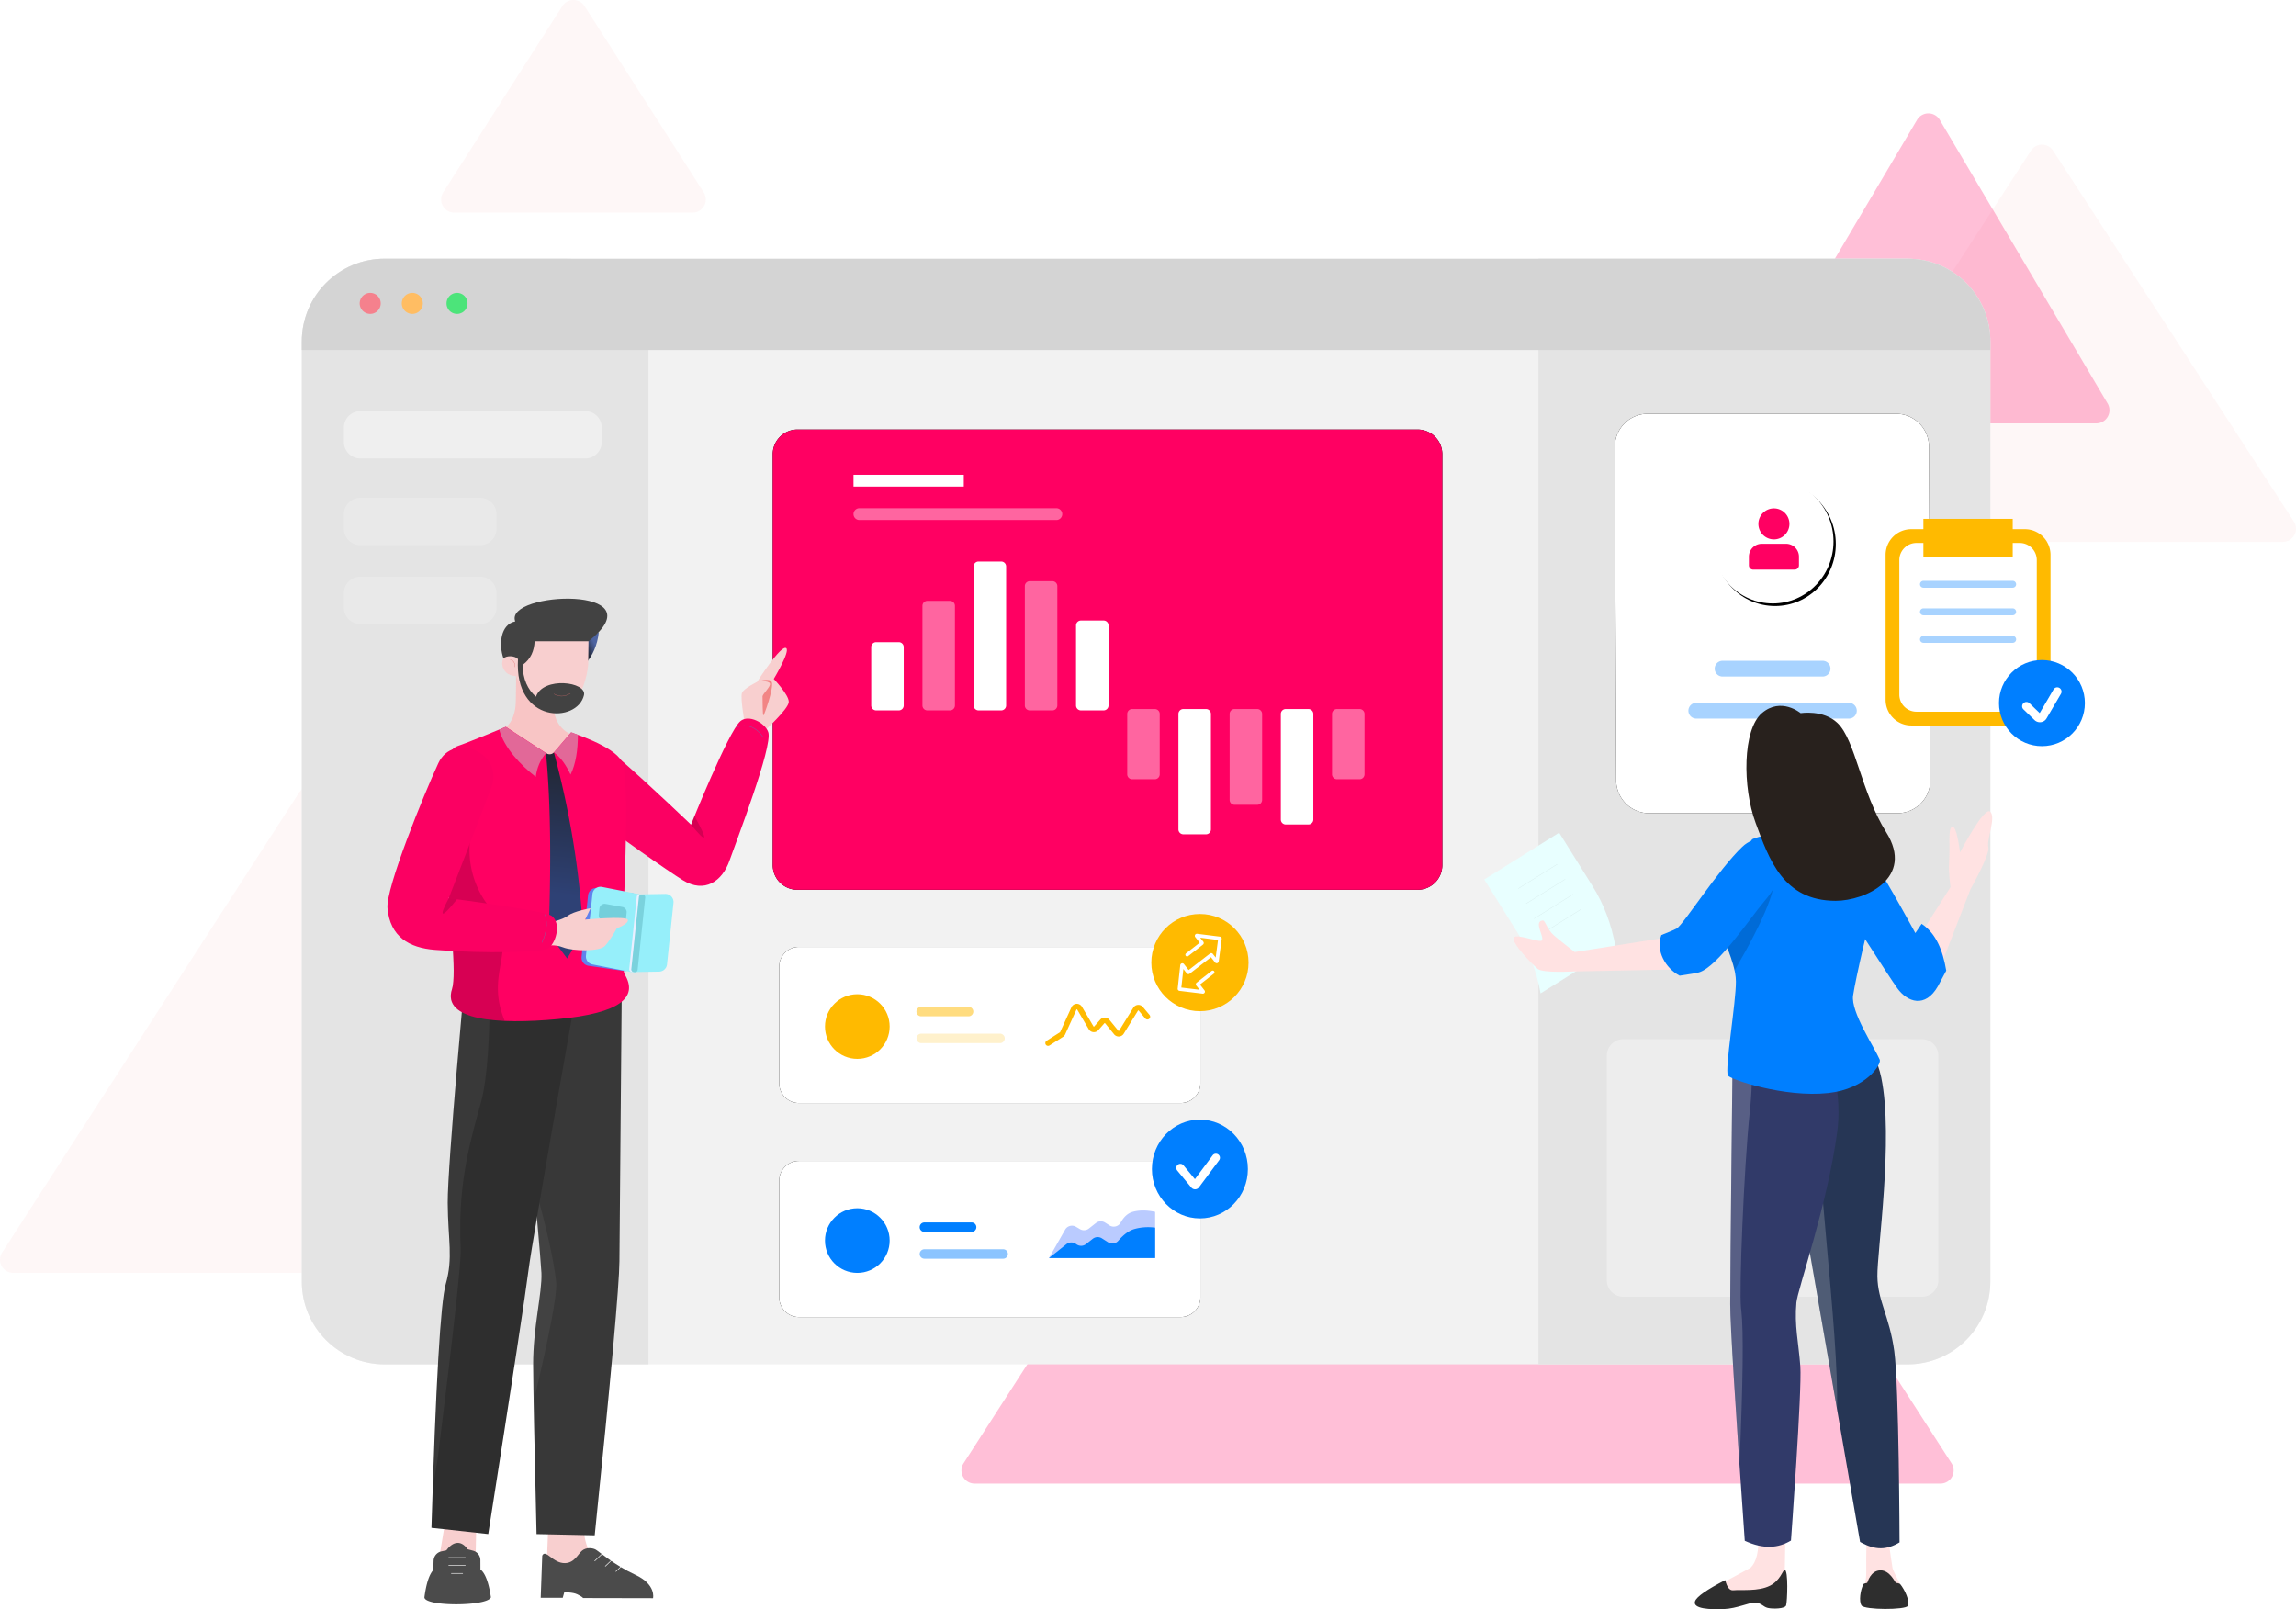 <svg xmlns="http://www.w3.org/2000/svg" xmlns:xlink="http://www.w3.org/1999/xlink" width="7982.741" height="5595.107" viewBox="0 0 7982.741 5595.107">
  <defs>
    <filter id="Elipse_14" x="5918.562" y="1634.068" width="506.174" height="515.034" filterUnits="userSpaceOnUse">
      <feOffset dx="8" dy="9" input="SourceAlpha"/>
      <feGaussianBlur stdDeviation="14" result="blur"/>
      <feFlood flood-color="#1394e0" flood-opacity="0.231"/>
      <feComposite operator="in" in2="blur"/>
      <feComposite in="SourceGraphic"/>
    </filter>
    <linearGradient id="linear-gradient" x1="0.702" y1="0.382" x2="0.331" y2="0.849" gradientUnits="objectBoundingBox">
      <stop offset="0" stop-color="#4d63a0"/>
      <stop offset="1" stop-color="#222735"/>
    </linearGradient>
    <linearGradient id="linear-gradient-2" x1="0.496" y1="0.695" x2="0.509" y2="0.048" gradientUnits="objectBoundingBox">
      <stop offset="0" stop-color="#2e4175"/>
      <stop offset="1" stop-color="#222735"/>
    </linearGradient>
    <linearGradient id="linear-gradient-3" x1="0.442" y1="-0.282" x2="0.5" y2="1.112" gradientUnits="objectBoundingBox">
      <stop offset="0" stop-color="#fdc6c6"/>
      <stop offset="1" stop-color="#a47070"/>
    </linearGradient>
  </defs>
  <g id="_-Pages-New" data-name="📝-Pages-New" transform="translate(-3.344 -3.422)">
    <g id="Comingsoon" transform="translate(3.344 3.422)">
      <g id="Illustration" transform="translate(0 0)">
        <g id="Shape" transform="translate(0 0)">
          <path id="Triangle" d="M1467.825,68.209,2305.083,1357.9a45.793,45.793,0,0,1-38.41,70.728H592.159A45.793,45.793,0,0,1,553.75,1357.9L1391.007,68.209a45.793,45.793,0,0,1,76.817,0Z" transform="translate(5670.27 455.497)" fill="#ea5455" fill-rule="evenodd" opacity="0.05"/>
          <path id="Triangle-2" data-name="Triangle" d="M1119.732,263.332,2151.856,1861.8a45.793,45.793,0,0,1-38.47,70.633H49.137a45.793,45.793,0,0,1-38.47-70.633L1042.791,263.332a45.793,45.793,0,0,1,76.941,0Z" transform="translate(-3.344 2493.195)" fill="#ea5455" fill-rule="evenodd" opacity="0.05"/>
          <path id="Triangle-3" data-name="Triangle" d="M2058.667,239.379l1679.044,2605.79a45.793,45.793,0,0,1-38.494,70.6H341.129a45.793,45.793,0,0,1-38.494-70.6L1981.68,239.379a45.792,45.792,0,0,1,76.987,0Z" transform="translate(3047.451 2242.55)" fill="#ff0062" fill-rule="evenodd" opacity="0.25"/>
          <path id="Triangle-4" data-name="Triangle" d="M1202.9,60.33l583.684,986.224a45.793,45.793,0,0,1-39.408,69.116H579.809a45.793,45.793,0,0,1-39.409-69.116L1124.083,60.33a45.793,45.793,0,0,1,78.817,0Z" transform="translate(5541.229 356.317)" fill="#ff0062" fill-rule="evenodd" opacity="0.25"/>
          <path id="Triangle-5" data-name="Triangle" d="M636.018,24.544l414.343,647.708a45.793,45.793,0,0,1-38.575,70.47H183.1a45.793,45.793,0,0,1-38.575-70.47L558.868,24.544a45.793,45.793,0,0,1,77.151,0Z" transform="translate(1396.333 -3.422)" fill="#ea5455" fill-rule="evenodd" opacity="0.05"/>
        </g>
        <g id="Finance-Presentation" transform="translate(1049.297 899.575)">
          <g id="DesktopDasboard" transform="translate(0 0)">
            <path id="Rectangle" d="M287.774,0H5582.948c158.934,0,287.774,128.841,287.774,287.774V3556.359c0,158.933-128.84,287.774-287.774,287.774H287.774C128.841,3844.133,0,3715.292,0,3556.359V287.774C0,128.841,128.841,0,287.774,0Z" transform="translate(0 0)" fill="#f2f2f2" fill-rule="evenodd"/>
            <g id="ElementCard11" transform="translate(1637.471 593.894)">
              <g id="Rectangle-2" data-name="Rectangle" transform="translate(0 0)">
                <path id="Trazado_624" data-name="Trazado 624" d="M85.683,0H2242.175a85.683,85.683,0,0,1,85.683,85.683V1514.495a85.683,85.683,0,0,1-85.683,85.683H85.683A85.683,85.683,0,0,1,0,1514.495V85.683A85.683,85.683,0,0,1,85.683,0Z" transform="translate(0 0)"/>
                <path id="Trazado_625" data-name="Trazado 625" d="M85.683,0H2242.175a85.683,85.683,0,0,1,85.683,85.683V1514.495a85.683,85.683,0,0,1-85.683,85.683H85.683A85.683,85.683,0,0,1,0,1514.495V85.683A85.683,85.683,0,0,1,85.683,0Z" transform="translate(0 0)" fill="#ff0062"/>
              </g>
              <g id="Group-12" transform="translate(342.332 458.911)">
                <path id="Path" d="M128.519,29.148V375.712a17.137,17.137,0,0,1-17.137,17.137h-78.7a17.137,17.137,0,0,1-17.137-17.137V29.148A17.137,17.137,0,0,1,32.686,12.011h78.7A17.137,17.137,0,0,1,128.519,29.148Z" transform="translate(162.463 124.756)" fill="#fff" fill-rule="evenodd" opacity="0.395"/>
                <path id="Path-2" data-name="Path" d="M112.97,41.692V244.65a17.137,17.137,0,0,1-17.137,17.137h-78.7A17.137,17.137,0,0,1,0,244.65V41.692A17.137,17.137,0,0,1,17.137,24.555h78.7A17.137,17.137,0,0,1,112.97,41.692Z" transform="translate(0 255.818)" fill="#fff" fill-rule="evenodd"/>
                <path id="Path-3" data-name="Path" d="M144.068,17.2V500.533a17.137,17.137,0,0,1-17.137,17.137h-78.7A17.137,17.137,0,0,1,31.1,500.533V17.2A17.137,17.137,0,0,1,48.235.065h78.7A17.137,17.137,0,0,1,144.068,17.2Z" transform="translate(324.927 -0.065)" fill="#fff" fill-rule="evenodd"/>
                <path id="Path-4" data-name="Path" d="M159.618,23.175V438.122a17.137,17.137,0,0,1-17.137,17.137h-78.7a17.137,17.137,0,0,1-17.137-17.137V23.175A17.137,17.137,0,0,1,63.785,6.038h78.7A17.137,17.137,0,0,1,159.618,23.175Z" transform="translate(487.39 62.346)" fill="#fff" fill-rule="evenodd" opacity="0.395"/>
                <path id="Path-5" data-name="Path" d="M175.167,35.121V313.3a17.137,17.137,0,0,1-17.137,17.137h-78.7A17.137,17.137,0,0,1,62.2,313.3V35.121A17.137,17.137,0,0,1,79.334,17.985h78.7A17.137,17.137,0,0,1,175.167,35.121Z" transform="translate(649.853 187.166)" fill="#fff" fill-rule="evenodd"/>
                <path id="Path-6" data-name="Path" d="M190.716,62V271.8a17.137,17.137,0,0,1-17.137,17.137h-78.7A17.137,17.137,0,0,1,77.747,271.8V62A17.137,17.137,0,0,1,94.883,44.864h78.7A17.137,17.137,0,0,1,190.716,62Z" transform="translate(812.317 468.013)" fill="#fff" fill-rule="evenodd" opacity="0.395"/>
                <path id="Path-7" data-name="Path" d="M206.266,62V463.272a17.137,17.137,0,0,1-17.137,17.137h-78.7A17.137,17.137,0,0,1,93.3,463.272V62a17.137,17.137,0,0,1,17.137-17.137h78.7A17.137,17.137,0,0,1,206.266,62Z" transform="translate(974.78 468.013)" fill="#fff" fill-rule="evenodd"/>
                <path id="Path-8" data-name="Path" d="M221.815,62V360.7a17.137,17.137,0,0,1-17.137,17.137h-78.7A17.137,17.137,0,0,1,108.846,360.7V62a17.137,17.137,0,0,1,17.137-17.137h78.7A17.137,17.137,0,0,1,221.815,62Z" transform="translate(1137.243 468.013)" fill="#fff" fill-rule="evenodd" opacity="0.395"/>
                <path id="Path-9" data-name="Path" d="M237.364,62V429.08a17.136,17.136,0,0,1-17.136,17.137h-78.7a17.137,17.137,0,0,1-17.137-17.137V62a17.137,17.137,0,0,1,17.137-17.137h78.7A17.136,17.136,0,0,1,237.364,62Z" transform="translate(1299.707 468.013)" fill="#fff" fill-rule="evenodd"/>
                <path id="Path-10" data-name="Path" d="M252.914,62V271.8a17.137,17.137,0,0,1-17.137,17.137h-78.7A17.137,17.137,0,0,1,139.944,271.8V62a17.137,17.137,0,0,1,17.137-17.137h78.7A17.137,17.137,0,0,1,252.914,62Z" transform="translate(1462.17 468.013)" fill="#fff" fill-rule="evenodd" opacity="0.395"/>
              </g>
              <path id="Rectangle-3" data-name="Rectangle" d="M45.035,23.893H729.749a20.515,20.515,0,0,1,0,41.03H45.035a20.515,20.515,0,0,1,0-41.03Z" transform="translate(256.192 249.642)" fill="#fff" fill-rule="evenodd" opacity="0.395"/>
              <rect id="Rectangle-4" data-name="Rectangle" width="383.412" height="41.03" transform="translate(280.712 157.283)" fill="#fff"/>
            </g>
            <path id="Rectangle-5" data-name="Rectangle" d="M287.774,0H917.528C1076.461,0,1205.3,128.841,1205.3,287.774V3844.133H287.774C128.841,3844.133,0,3715.292,0,3556.359V287.774C0,128.841,128.841,0,287.774,0Z" transform="translate(0 0)" fill="#e4e4e4" fill-rule="evenodd"/>
            <path id="Rectangle-6" data-name="Rectangle" d="M70.026,46.29h782.01a57.241,57.241,0,0,1,57.241,57.241v49.981a57.241,57.241,0,0,1-57.241,57.241H70.026a57.241,57.241,0,0,1-57.241-57.241V103.531A57.241,57.241,0,0,1,70.026,46.29Z" transform="translate(133.581 483.646)" fill="rgba(255,255,255,0.42)" fill-rule="evenodd"/>
            <path id="Rectangle-7" data-name="Rectangle" d="M70.026,72.627H486.121a57.241,57.241,0,0,1,57.241,57.241v49.981a57.241,57.241,0,0,1-57.241,57.241H70.026a57.241,57.241,0,0,1-57.241-57.241V129.868A57.241,57.241,0,0,1,70.026,72.627Z" transform="translate(133.581 758.824)" fill="rgba(255,255,255,0.2)" fill-rule="evenodd"/>
            <path id="Rectangle-8" data-name="Rectangle" d="M70.026,96.57H486.121a57.241,57.241,0,0,1,57.241,57.241v49.981a57.241,57.241,0,0,1-57.241,57.241H70.026a57.241,57.241,0,0,1-57.241-57.241V153.811A57.241,57.241,0,0,1,70.026,96.57Z" transform="translate(133.581 1008.986)" fill="rgba(255,255,255,0.2)" fill-rule="evenodd"/>
            <path id="Rectangle-9" data-name="Rectangle" d="M375.561,0H1659c158.934,0,287.774,128.841,287.774,287.774V3556.359c0,158.933-128.84,287.774-287.774,287.774H375.561Z" transform="translate(3923.944 0)" fill="#e4e4e4" fill-rule="evenodd"/>
            <g id="Group-23" transform="translate(4565.247 539.073)">
              <g id="Rectangle-10" data-name="Rectangle" transform="translate(0 0)">
                <path id="Trazado_626" data-name="Trazado 626" d="M114.522,0H977.813a114.482,114.482,0,0,1,114.481,114.03l4.584,1159.833A114.482,114.482,0,0,1,982.849,1388.8H119.106A114.482,114.482,0,0,1,4.624,1274.768L.041,114.935A114.482,114.482,0,0,1,114.069,0Z" transform="translate(-0.04 0)"/>
                <path id="Trazado_627" data-name="Trazado 627" d="M114.522,0H977.813a114.482,114.482,0,0,1,114.481,114.03l4.584,1159.833A114.482,114.482,0,0,1,982.849,1388.8H119.106A114.482,114.482,0,0,1,4.624,1274.768L.041,114.935A114.482,114.482,0,0,1,114.069,0Z" transform="translate(-0.04 0)" fill="#fff"/>
              </g>
              <path id="Rectangle-11" data-name="Rectangle" d="M57.775,75.021H405.461a27.41,27.41,0,0,1,0,54.821H57.775a27.41,27.41,0,0,1,0-54.821Z" transform="translate(316.802 783.84)" fill="#007fff" opacity="0.34"/>
              <path id="Rectangle-12" data-name="Rectangle" d="M49.784,87.791H580.428a27.41,27.41,0,0,1,0,54.821H49.784a27.41,27.41,0,0,1,0-54.821Z" transform="translate(233.314 917.26)" fill="#007fff" opacity="0.34"/>
              <g id="Icon8" transform="translate(338.018 228.421)">
                <g id="Oval" transform="translate(0 0)">
                  <g transform="matrix(1, 0, 0, 1, -5952.56, -1667.07)" filter="url(#Elipse_14)">
                    <ellipse id="Elipse_14-2" data-name="Elipse 14" cx="211.087" cy="215.517" rx="211.087" ry="215.517" transform="translate(5952.56 1667.07)"/>
                  </g>
                  <ellipse id="Elipse_15" data-name="Elipse 15" cx="211.087" cy="215.517" rx="211.087" ry="215.517" fill="#fff"/>
                </g>
                <g id="Group-70" transform="translate(128.07 100.505)">
                  <path id="Combined-Shape" d="M129.05,123.135a44.944,44.944,0,0,1,44.944,44.944v29.927a15.017,15.017,0,0,1-15.017,15.017H15.017A15.017,15.017,0,0,1,0,198.006V168.079a44.944,44.944,0,0,1,44.944-44.944ZM87,0A53.933,53.933,0,1,1,33,53.933,53.965,53.965,0,0,1,87,0Z" transform="translate(0 0)" fill="#ff0062" fill-rule="evenodd"/>
                </g>
              </g>
            </g>
            <path id="Rectangle-13" data-name="Rectangle" d="M453.578,237.036h1038.15a57.241,57.241,0,0,1,57.241,57.241V1075.2a57.241,57.241,0,0,1-57.241,57.241H453.578a57.241,57.241,0,0,1-57.241-57.241V294.277A57.241,57.241,0,0,1,453.578,237.036Z" transform="translate(4141.014 2476.602)" fill="rgba(255,255,255,0.35)" fill-rule="evenodd"/>
            <path id="Rectangle-14" data-name="Rectangle" d="M287.774,0H5582.948c158.934,0,287.774,128.841,287.774,287.774v29.543H0V287.774C0,128.841,128.841,0,287.774,0Z" transform="translate(0 0)" fill="#d4d4d4" fill-rule="evenodd"/>
            <path id="Oval-2" data-name="Oval" d="M54.171,83.47A36.547,36.547,0,1,0,17.579,46.923,36.569,36.569,0,0,0,54.171,83.47Z" transform="translate(183.674 108.403)" fill="#f5818d" fill-rule="evenodd"/>
            <path id="Oval-3" data-name="Oval" d="M66.956,83.47A36.547,36.547,0,1,0,30.365,46.923,36.569,36.569,0,0,0,66.956,83.47Z" transform="translate(317.255 108.403)" fill="#ffbd63" fill-rule="evenodd"/>
            <path id="Oval-4" data-name="Oval" d="M80.54,83.47A36.547,36.547,0,1,0,43.949,46.923,36.569,36.569,0,0,0,80.54,83.47Z" transform="translate(459.185 108.403)" fill="#4ce47a" fill-rule="evenodd"/>
          </g>
          <g id="ElementCard25" transform="translate(1659.993 2392.679)">
            <g id="Rectangle-15" data-name="Rectangle" transform="translate(0 0)">
              <path id="Trazado_628" data-name="Trazado 628" d="M68.546,0h1327.06a68.547,68.547,0,0,1,68.547,68.546v405.8a68.547,68.547,0,0,1-68.547,68.547H68.546A68.547,68.547,0,0,1,0,474.342V68.546A68.546,68.546,0,0,1,68.546,0Z" transform="translate(0 0)"/>
              <path id="Trazado_629" data-name="Trazado 629" d="M68.546,0h1327.06a68.547,68.547,0,0,1,68.547,68.546v405.8a68.547,68.547,0,0,1-68.547,68.547H68.546A68.547,68.547,0,0,1,0,474.342V68.546A68.546,68.546,0,0,1,68.546,0Z" transform="translate(0 0)" fill="#fff"/>
            </g>
            <path id="Rectangle-16" data-name="Rectangle" d="M58.124,26.345H332.31a16.451,16.451,0,0,1,0,32.9H58.124a16.451,16.451,0,0,1,0-32.9Z" transform="translate(435.41 275.259)" fill="#ffba00" fill-rule="evenodd" opacity="0.2"/>
            <path id="Rectangle-17" data-name="Rectangle" d="M58.124,18.2H222.636a16.451,16.451,0,1,1,0,32.9H58.124a16.451,16.451,0,1,1,0-32.9Z" transform="translate(435.41 190.179)" fill="#ffba00" fill-rule="evenodd" opacity="0.5"/>
            <path id="Path-11" data-name="Path" d="M171.631,29.323a20.564,20.564,0,0,1,35.686-3.082l.753,1.186L248.4,96.011a1.371,1.371,0,0,0,1.877.487l.177-.124.155-.15,21.459-24.261a20.564,20.564,0,0,1,30.62-.209l.73.848,31.469,38.647a1.371,1.371,0,0,0,1.929.2l.164-.158.136-.183L386.821,30.78A20.564,20.564,0,0,1,419.2,27.423l.877.983,23.157,27.68a9.6,9.6,0,0,1-14.13,12.96l-.59-.645-23.157-27.68a1.372,1.372,0,0,0-1.984-.126l-.233.284-49.707,80.326a20.565,20.565,0,0,1-32.671,3.048l-.762-.884L288.533,84.722a1.371,1.371,0,0,0-1.812-.283l-.278.241L264.984,108.94a20.564,20.564,0,0,1-32.532-2.243l-.6-.957L191.526,37.155a1.371,1.371,0,0,0-2.234-.185l-.2.311L149.8,123.507a20.565,20.565,0,0,1-6.567,8.067l-1.091.746-46.587,29.7a9.6,9.6,0,0,1-11.034-15.681l.716-.5,46.586-29.7a1.371,1.371,0,0,0,.379-.36l.132-.228Z" transform="translate(844.258 180.56)" fill="#ffba00"/>
            <circle id="Oval-5" data-name="Oval" cx="112.416" cy="112.416" r="112.416" transform="translate(159.028 164.512)" fill="#ffba00"/>
          </g>
          <g id="ElementCard26" transform="translate(1659.993 3136.814)">
            <g id="Rectangle-18" data-name="Rectangle" transform="translate(0 0)">
              <path id="Trazado_630" data-name="Trazado 630" d="M68.546,0h1327.06a68.547,68.547,0,0,1,68.547,68.546v405.8a68.547,68.547,0,0,1-68.547,68.547H68.546A68.547,68.547,0,0,1,0,474.342V68.546A68.546,68.546,0,0,1,68.546,0Z" transform="translate(0 0)"/>
              <path id="Trazado_631" data-name="Trazado 631" d="M68.546,0h1327.06a68.547,68.547,0,0,1,68.547,68.546v405.8a68.547,68.547,0,0,1-68.547,68.547H68.546A68.547,68.547,0,0,1,0,474.342V68.546A68.546,68.546,0,0,1,68.546,0Z" transform="translate(0 0)" fill="#fff"/>
            </g>
            <path id="Rectangle-19" data-name="Rectangle" d="M59.082,26.824H333.268a16.451,16.451,0,0,1,0,32.9H59.082a16.451,16.451,0,0,1,0-32.9Z" transform="translate(445.42 280.264)" fill="#007fff" fill-rule="evenodd" opacity="0.454"/>
            <path id="Rectangle-20" data-name="Rectangle" d="M59.082,18.681H223.594a16.451,16.451,0,0,1,0,32.9H59.082a16.451,16.451,0,0,1,0-32.9Z" transform="translate(445.42 195.184)" fill="#007fff" fill-rule="evenodd"/>
            <path id="Path-146" d="M81.909,180.457,138.119,81.8a27.419,27.419,0,0,1,37.4-10.25q.183.1.365.212l13.91,8.211a27.419,27.419,0,0,0,30.874-2.048l24.572-19.3a27.419,27.419,0,0,1,31.642-1.577l15.615,9.924A27.419,27.419,0,0,0,330.34,58.54q.427-.672.814-1.367,16.91-30.365,41.708-37.315,34.343-9.624,78.215,0v160.6Z" transform="translate(855.807 157.206)" fill="#bacbff" fill-rule="evenodd"/>
            <path id="Path-146-2" data-name="Path-146" d="M81.909,127.464l60.659-48.254A27.419,27.419,0,0,1,174.909,77.9l3.508,2.353a27.418,27.418,0,0,0,32.207-1.208l23.644-18.57a27.419,27.419,0,0,1,31.642-1.577l21.6,13.726a27.418,27.418,0,0,0,35.448-5.208q28.691-33.184,56.093-40.863,34.343-9.624,72.029-4.847V127.464Z" transform="translate(855.807 210.198)" fill="#007fff" fill-rule="evenodd"/>
            <circle id="Oval-6" data-name="Oval" cx="112.416" cy="112.416" r="112.416" transform="translate(159.028 164.512)" fill="#007fff"/>
          </g>
          <g id="Icon2" transform="translate(2955.667 2993.229)">
            <ellipse id="Oval-7" data-name="Oval" cx="166.843" cy="171.716" rx="166.843" ry="171.716" transform="translate(0 0)" fill="#007fff"/>
            <path id="Path-12" data-name="Path" d="M32.608,51.086a14.127,14.127,0,0,0-21.8,17.978l49.051,59.394a16.827,16.827,0,0,0,26.471-.667l70.291-94.429A14.127,14.127,0,0,0,133.949,16.5L72.369,99.231Z" transform="translate(77.162 107.706)" fill="#fff" fill-rule="evenodd"/>
          </g>
          <g id="Men3.2" transform="translate(297.67 1181.879)">
            <g id="LLeg" transform="translate(440.977 1275.499)">
              <path id="Path-13" data-name="Path" d="M142.207,171.266s-1.426,90.365,54.572,122.462,142.744,91.748,142.744,91.748L9.507,396.556l9.409-226.1Z" transform="translate(99.335 1780.925)" fill="#f8cfcf" fill-rule="evenodd"/>
              <path id="Path-14" data-name="Path" d="M13.4,202.846l-5.369,146.6H84.685l5.254-18.886s28.86-1.173,45.536,6.984c17.628,8.629,20,12.813,20,12.813l243.139.507s11.994-47.381-62.121-81.652S208.41,186.279,198.157,181.3c-10.325-5.015-31.156-7.85-45.826,3.938S126.057,228,92.814,228.969C50.028,230.221,25.45,178.053,13.4,202.846Z" transform="translate(83.92 1848.925)" fill="#4b4b4b" fill-rule="evenodd"/>
              <line id="Path-38" x1="25.207" y2="24.149" transform="translate(279.904 2046.124)" fill="none" stroke="#fff" stroke-linecap="round" stroke-width="2"/>
              <line id="Path-38-2" data-name="Path-38" x1="25.207" y2="24.149" transform="translate(316.659 2064.429)" fill="none" stroke="#fff" stroke-linecap="round" stroke-width="2"/>
              <line id="Path-38-3" data-name="Path-38" x1="25.207" y2="24.149" transform="translate(353.414 2082.735)" fill="none" stroke="#fff" stroke-linecap="round" stroke-width="2"/>
              <path id="Path-15" data-name="Path" d="M0,0S91.683,999.772,94.534,1069.271s-29.447,189.44-28.819,319.441q.628,130,11.8,588.18l202.247,4.238q85-827.962,85.916-952.12c.911-124.157,8.706-1017.059,8.706-1017.059Z" transform="translate(0)" fill="#383838" fill-rule="evenodd"/>
              <path id="Path-16" data-name="Path" d="M85.815,410.5l.223,2.474Q90.606,476.543,6.3,831.3L5.748,698.817h0c-.617-127.68,30.528-245.655,28.938-315.67l-.12-3.771c-.961-23.421-12.01-152.493-26.24-313.346l6.641,23.558Q73.461,298.9,85.815,410.5Z" transform="translate(59.967 689.895)" fill="rgba(255,255,255,0.19)" fill-rule="evenodd" opacity="0.284"/>
            </g>
            <g id="RLeg" transform="translate(128.626 1274.152)">
              <path id="Path-17" data-name="Path" d="M42.133,172.926,3.409,407.16l142.75-.713,4.515-237.193Z" transform="translate(29.778 1764.731)" fill="#f8cfcf" fill-rule="evenodd"/>
              <path id="Path-18" data-name="Path" d="M32.408,237.753l-1.069,32.321h0Q9.947,293.768.51,364.865c0,33.118,220.608,32.135,231.21,0q-11.554-77.432-36.475-96.9l-.119-32.044a34.345,34.345,0,0,0-25.456-33.047l-19.117-5.122h0c-20.867-30.393-49.306-29.319-73.675,3.8l-17.41,3.768A34.345,34.345,0,0,0,32.408,237.753Z" transform="translate(-0.51 1833.127)" fill="#4b4b4b" fill-rule="evenodd"/>
              <line id="Path-39" x2="57.787" transform="translate(84.475 2059.995)" fill="none" stroke="#fff" stroke-linecap="round" stroke-width="2"/>
              <line id="Path-39-2" data-name="Path-39" x2="57.787" transform="translate(84.475 2087.453)" fill="none" stroke="#fff" stroke-linecap="round" stroke-width="2"/>
              <line id="Path-39-3" data-name="Path-39" x2="39.41" transform="translate(93.664 2114.91)" fill="none" stroke="#fff" stroke-linecap="round" stroke-width="2"/>
              <path id="Path-19" data-name="Path" d="M122.116,9.787S58.333,695.769,59.2,827.134s19.629,189.064-7.073,283.3Q25.419,1204.674,2.644,1956.87l197.48,21.582Q326.284,1173.56,340,1061.966C353.721,950.372,523.28.32,523.28.32Z" transform="translate(21.789 -0.32)" fill="#2e2e2e" fill-rule="evenodd"/>
              <path id="Path-20" data-name="Path" d="M173.964,468.526l-12.045,43.54c-35.27,128.5-67.824,264.382-59.3,458.493l.416,8.864q3.148,63.073-80.367,732.1l-5.3,31.348q-8.192,47.958-14.583,81.84L4,1785.21c7.1-218.032,26.194-609.472,46.642-681.62,26.7-94.238,7.94-151.931,7.073-283.3-.607-91.956,30.465-455.674,49.162-665.629L120.627,2.94,203.987.976l.2,23.368q2.2,323.532-30.225,444.182Z" transform="translate(23.278 6.527)" fill="rgba(255,255,255,0.19)" fill-rule="evenodd" opacity="0.284"/>
            </g>
            <g id="LArm" transform="translate(652.306 171.188)">
              <g id="Group-6" transform="translate(578.965)">
                <path id="Path-21" data-name="Path" d="M11.815,267.074S-4.63,175.789,1.283,157.3c5.051-15.976,52.785-39.013,52.785-39.013S137.1-12.35,155.266.951c14.782,10.786-43.238,107.1-43.238,107.1s52.908,55.29,52.169,80S77.843,290.142,77.843,290.142Z" transform="translate(0 0)" fill="#f8cfcf" fill-rule="evenodd"/>
                <path id="Path-22" data-name="Path" d="M4.879,15.471S41.65,10.49,47.5,21.889C52.49,31.6,21.94,59.147,21.94,66.89s.437,66.352,2.895,66.885,36.833-95.64,29.5-115.984C48.3,1.09,4.879,15.471,4.879,15.471Z" transform="translate(50.975 101.507)" fill="#f28585" fill-rule="evenodd"/>
              </g>
              <path id="Path-23" data-name="Path" d="M152.933,158.868C56.621,75.066-88.007,226.146,73.261,366.6c61.526,53.582,254.784,187.244,302.158,216.632,75.42,46.787,137.4,4.567,162.869-69.042,21.6-62.41,150.829-396.491,134.385-445.562-10.722-32-68.275-63.143-97.162-37.96C533.293,67.478,404.156,390.316,404.156,390.316S262.442,254.151,152.933,158.868Z" transform="translate(-0.796 224.35)" fill="#fb0062" fill-rule="evenodd"/>
              <path id="Path-24" data-name="Path" d="M36.029,81.539q42.3,51.67,45.351,43.778T47.838,51.026Z" transform="translate(367.33 533.127)" fill="rgba(0,0,0,0.16)" fill-rule="evenodd"/>
              <path id="Path-41" d="M50.017,29.15c33.6-15.67,70.311,3.7,90.544,34.788" transform="translate(513.479 246.569)" fill="none" stroke="#5386bf" stroke-linecap="round" stroke-width="1" fill-rule="evenodd"/>
            </g>
            <g id="Head" transform="translate(389.761 0)">
              <path id="Path-25" data-name="Path" d="M.663,244.74s54.681-12.786,56.578-102.032S57.806,23,57.806,23l129.634-2.165s1.309,99.462,1.332,135.438c.05,78.321,58.446,99.483,58.446,99.483s-4.853,85.638-113.992,91.751C48.014,352.286.663,244.74.663,244.74Z" transform="translate(-0.663 214.969)" fill="#f8c5c5" fill-rule="evenodd"/>
              <g id="Head1" transform="translate(5.239)">
                <path id="Path-26" data-name="Path" d="M29.237,35.88l-2.894,84.344C50.84,91.546,67.385,55.991,72.286,10.393Z" transform="translate(267.793 105.88)" fill-rule="evenodd" fill="url(#linear-gradient)"/>
                <path id="Path-27" data-name="Path" d="M36.984,96.014c-53.731-2.071-44.967,76.277,10.849,76.171,0,0,59.985,120.139,154.161,120.452,45.364.149,60.175-40.1,73.774-68.355s23.58-70.519,24.409-96.4c.892-27.592,1.005-118.239,1.005-118.239L34.892,9.528Z" transform="translate(3.016 96.842)" fill="#f8cfcf" fill-rule="evenodd"/>
                <path id="Path-28" data-name="Path" d="M304.85,148.319H117.573c-1.967,33.71-13.207,61.7-41.75,82.347.809,49.383,17.4,85.332,46.155,110.542,25.037-71.474,178.2-51.919,167.06-5.284-23.4,97.972-242.76,100.193-229.455-125.3-8.749-11.884-40.047-14.106-50.35-2.222C-8.361,159.14-.852,89.449,50.031,79.368,10.088-25.61,553.2-47.818,304.85,148.319Z" transform="translate(-0.65 -0.237)" fill="#424242" fill-rule="evenodd"/>
                <path id="Path-29" data-name="Path" d="M0,0S18.95,23.564,55.028,13.018" transform="matrix(0.966, -0.259, 0.259, 0.966, 184.204, 331.36)" fill="none" stroke="#cc6969" stroke-linecap="round" stroke-width="1" fill-rule="evenodd"/>
                <path id="Path-8-2" data-name="Path-8" d="M10.227,27.561C13.593,15.44,12.087,4.849,0,0" transform="translate(32.216 213.029) rotate(-13)" fill="none" stroke="#de6767" stroke-linecap="round" stroke-width="1" fill-rule="evenodd"/>
              </g>
            </g>
            <g id="Body" transform="translate(193.771 445.767)">
              <path id="Path-30" data-name="Path" d="M217.683,0,374.115,101.949,444.65,19.644s148.6,46.205,176.169,100.227c39.78,77.957-12.631,702.548,10.217,740.238,48.686,80.314-16.045,135.446-230.351,155.7s-404.43,3.669-369.93-103.51S-67.885,105.606,49.5,67.072C86.182,55.031,217.683,0,217.683,0Z" transform="translate(-0.072 0)" fill="#ff0062" fill-rule="evenodd"/>
              <path id="Path-31" data-name="Path" d="M112.113,60.618q14.21,25.2-14.651,174.632a319.337,319.337,0,0,0,51.836,243.5l2.781,3.917q25.1,34.807,46.283,91.659C233,667.281,153.115,744.772,214.33,890.195l-7.4-.351C86.818,883.608,7.425,852.556,30.756,780.077,59.05,692.193-25.365,206.118,8.016,12.655Q94.7,29.735,112.113,60.618Z" transform="translate(-0.072 132.226)" fill="rgba(0,0,0,0.16)" fill-rule="evenodd"/>
              <path id="Path-32" data-name="Path" d="M39.829,0,179.753,91.535c-20.512,23.913-31.512,51.739-35.665,82.365C90.314,131.717,34.415,72.773,17.094,9.387Z" transform="translate(177.782)" fill="#e26898" fill-rule="evenodd"/>
              <path id="Path-33" data-name="Path" d="M33.711,72.445c23.661,16.053,42.535,44.472,57.9,76.785,18.42-37.134,25.474-86.175,25.474-138.466L93.979,1.6Z" transform="translate(351.391 16.706)" fill="#e26898" fill-rule="evenodd"/>
              <path id="Path-34" data-name="Path" d="M31.3,10.162l1.813,1.016a21.7,21.7,0,0,0,25.753-3.39h0c52.755,194,89.857,407.536,101.076,624.55l-55.056,91.729-64.4-85.848C48.88,412.674,48.824,192.76,31.3,10.162Z" transform="translate(326.233 81.364)" fill-rule="evenodd" fill="url(#linear-gradient-2)"/>
            </g>
            <g id="RArm" transform="translate(0 517.796)">
              <g id="Example-Book-Back" transform="translate(701.159 479.687) rotate(6)">
                <g id="Group-3" transform="translate(0 0)">
                  <path id="Rectangle-21" data-name="Rectangle" d="M29.352.023,153.474,5.057A28.208,28.208,0,0,1,180.54,33.242V248.575a28.208,28.208,0,0,1-28.208,28.208q-.572,0-1.143-.023L27.065,271.727A28.208,28.208,0,0,1,0,243.541V28.208A28.208,28.208,0,0,1,28.208,0Q28.78,0,29.352.023Z" transform="translate(0 5.855)" fill="#6182ec"/>
                  <path id="Rectangle-22" data-name="Rectangle" d="M30.721.112l133.059,11.9h0L251.819,1.236a28.209,28.209,0,0,1,31.635,28V244.194a28.208,28.208,0,0,1-24.782,28L163.78,283.806h0L25.7,271.459A28.208,28.208,0,0,1,0,243.363V28.208A28.208,28.208,0,0,1,28.208,0Q29.466,0,30.721.112Z" transform="translate(14.702)" fill="#96effa" fill-rule="evenodd"/>
                  <path id="Rectangle-23" data-name="Rectangle" d="M19.717.054,78.645,4.569A18.317,18.317,0,0,1,95.563,22.832V44.667A18.317,18.317,0,0,1,77.245,62.985q-.7,0-1.4-.054L16.918,58.416A18.317,18.317,0,0,1,0,40.152V18.317A18.317,18.317,0,0,1,18.317,0Q19.018,0,19.717.054Z" transform="translate(44.106 57.399)" fill="#74cfdb"/>
                  <path id="Rectangle-24" data-name="Rectangle" d="M9.159,0h3.736a9.159,9.159,0,0,1,9.159,9.159v252.6a9.159,9.159,0,0,1-9.159,9.159H9.159A9.159,9.159,0,0,1,0,261.759V9.159A9.159,9.159,0,0,1,9.159,0Z" transform="translate(169.072 12.009)" fill="#eaefff"/>
                  <path id="Rectangle-25" data-name="Rectangle" d="M9.159,0h3.736a9.159,9.159,0,0,1,9.159,9.159v252.6a9.159,9.159,0,0,1-9.159,9.159H9.159A9.159,9.159,0,0,1,0,261.759V9.159A9.159,9.159,0,0,1,9.159,0Z" transform="translate(176.423 12.009)" fill="#7ad2dd"/>
                </g>
              </g>
              <path id="Path-35" data-name="Path" d="M57.453,99.657S105.168,90.1,124.7,74.831s78.659-26.062,78.659-26.062L184.439,88.454s144.938-13.552,148.369.69-38.485,29.725-38.485,29.725-20.672,38.463-40.686,60.758c-18.937,21.1-113.015,18.587-146,5.419-28.5-11.372-59.483-5.686-59.483-5.686Z" transform="translate(503.148 509.542)" fill="#f8cfcf" fill-rule="evenodd"/>
              <path id="Path-36" data-name="Path" d="M176.853,54.638c51.827-111.563,229.289-36.4,184.566,83.114C318.1,253.532,213.135,523.845,213.135,523.845s332.61,42.064,358.539,61.678c34.591,26.165,13.21,100.839-16.193,114.134-24.874,11.243-209.652,17.819-390.442,3.623C75.6,696.26,9.456,657.982.229,558.563-6.235,488.945,126.922,162.109,176.853,54.638Z" transform="translate(-0.001 0)" fill="#fb0062" fill-rule="evenodd"/>
              <path id="Path-37" data-name="Path" d="M38.25,45.752Q10.607,98.1,18.508,99.164T66.573,49.581Z" transform="translate(175.009 478.03)" fill="rgba(0,0,0,0.16)" fill-rule="evenodd"/>
              <path id="Path-40" d="M7.754,0C19.141,32.248,13.275,70.734,0,98.25" transform="translate(540.508 579.566) rotate(2)" fill="none" stroke="#5386bf" stroke-linecap="round" stroke-width="1" fill-rule="evenodd"/>
            </g>
          </g>
          <g id="Example-Paper" transform="translate(4604.541 2368.353) rotate(148)">
            <path id="Rectangle-26" data-name="Rectangle" d="M0,439.613H307.049V219.806q0-109.9,43.864-219.806H43.864Q0,109.9,0,219.806Z" transform="translate(0 0)" fill="#e8ffff" fill-rule="evenodd"/>
            <line id="Path-4-2" data-name="Path-4" x2="159.657" y2="0.001" transform="translate(63.685 350.097)" fill="none" stroke="rgba(0,0,0,0.12)" stroke-linecap="round" stroke-width="0.8"/>
            <line id="Path-4-3" data-name="Path-4" x2="159.657" y2="0.001" transform="translate(68.058 291.188)" fill="none" stroke="rgba(0,0,0,0.12)" stroke-linecap="round" stroke-width="0.8"/>
            <line id="Path-4-4" data-name="Path-4" x2="159.657" y2="0.001" transform="translate(72.431 232.28)" fill="none" stroke="rgba(0,0,0,0.12)" stroke-linecap="round" stroke-width="0.8"/>
            <line id="Path-4-5" data-name="Path-4" x2="159.657" y2="0.001" transform="translate(76.805 173.372)" fill="none" stroke="rgba(0,0,0,0.12)" stroke-linecap="round" stroke-width="0.8"/>
          </g>
          <g id="Wom4.6" transform="translate(4212.948 1554.598)">
            <g id="RLeg-2" data-name="RLeg" transform="translate(892.015 1076.309)">
              <path id="Path-38-4" data-name="Path" d="M35.78,157.682q-1.1,63.536-1.1,83.995c0,15.666.635,62.058-1.092,69.192q-2.43,10.041-4.912,34.63l133.275,3.549q-33.69-65.494-35.65-74.157T109.456,157.682Z" transform="translate(299.577 1647.497)" fill="#ffe2e2" fill-rule="evenodd"/>
              <path id="Path-39-4" data-name="Path" d="M151.463,211.608c-2.941-2.555-20.906-43.071-52.726-43.071-35.555,0-45.222,41.769-46.427,43.071-1.97,2.129-11.08,1.281-13.3,5.329-10.759,19.661-16.452,59.549-6.591,73.979,10.479,15.413,153.117,15.673,161.006,1.157,8.26-15.323-11.248-57.085-26.278-75.136C163.329,212.346,153,212.94,151.463,211.608Z" transform="translate(285.569 1760.914)" fill="#2e2e2e" fill-rule="evenodd"/>
              <path id="Path-40-2" data-name="Path" d="M0,28.382,260.376,0,264.2,3.565c18.557,17.73,99.2,100.073,122.377,212.621,43.748,212.482-14.8,604.921-13.508,690.975,1.236,86.054,41.79,137.976,58.642,259.649s18.444,665.447,18.444,665.447c-44.681,26.552-84,28.453-137.273-1.594Z" fill="#263655" fill-rule="evenodd"/>
              <path id="Path-41-2" data-name="Path" d="M232.584,1356.581,0,16.882,144.77,1.1C151.22,466.509,241.25,1095.614,232.584,1356.581Z" transform="translate(0 11.5)" fill="rgba(255,255,255,0.19)" fill-rule="evenodd"/>
            </g>
            <g id="LLeg-2" data-name="LLeg" transform="translate(630.216 1113.173)">
              <path id="Path-42" data-name="Path" d="M260.592,154.033l-94.729,1.393q5.628,89.088-27.283,119.267L14.618,341.707c-9.7,8.154-15.332,33.432,4.544,37.037C80.683,389.9,256.9,363.42,256.9,363.42Z" transform="translate(54.543 1609.373)" fill="#ffe2e2" fill-rule="evenodd"/>
              <path id="Path-43" data-name="Path" d="M312.867,165.174c-6.363.341-14.44,36.4-50.543,54.886-41.386,21.2-101.576,13.129-127.738,16.13q-18.957,2.175-28.346-35.311Q10.086,250.486,1.552,274.049c-9.949,27.36,54.453,29.4,100.489,27.407,46.094-2,85.613-22.715,107.983-22.2,22.429.52,27.727,14.474,44.5,18.317,17.013,3.908,59.575,3.318,63.519-8.908C322.168,275.967,326.466,164.437,312.867,165.174Z" transform="translate(-0.524 1725.741)" fill="#2e2e2e" fill-rule="evenodd"/>
              <path id="Path-44" data-name="Path" d="M20.735,9.935,313.114,0,315.3,4.056c14.187,26.982,91.924,184.962,67.92,364.53-33.693,252.048-137.61,547.528-141.8,592.667-7.476,80.477,7.476,138.75,13.608,221.873s-32.513,605.907-32.513,605.907c-43.386,26.168-95.014,31.3-160.653.791Q11.737,1079.724,11.3,967.345C10.861,854.967,20.735,9.935,20.735,9.935Z" transform="translate(111.907)" fill="#313a69" fill-rule="evenodd"/>
              <path id="Path-45" data-name="Path" d="M80.9,275.4l-1.962,18.675C58.756,490.993,41.709,909.18,48.9,973.674l1.007,8.175Q62,1088.576,43.468,1517.675L32.512,1353.484q-19.9-305.008-21.135-385.534l-.078-7.761C10.861,847.81,20.735,2.778,20.735,2.778L82.4.685Q92.283,162.758,80.9,275.4Z" transform="translate(111.907 7.157)" fill="rgba(255,255,255,0.19)" fill-rule="evenodd"/>
            </g>
            <g id="Head-2" data-name="Head" transform="translate(849.421 118.235)">
              <path id="Path-46" data-name="Path" d="M25.03,71.951C-10.945,75.9-8.395,139.319,35.4,142.63c8.951,61.138,40.873,90.267,79.791,93.637l-2.159,92.474,172.147-.1s-48.476-65.327-46.06-154.759S237.5.427,237.5.427L14.528,4.438Z" transform="translate(-0.105 -0.427)" fill-rule="evenodd" fill="url(#linear-gradient-3)"/>
            </g>
            <g id="RArm-2" data-name="RArm" transform="translate(1114.294 366.38)">
              <path id="Path-47" data-name="Path" d="M124.438,263.741s-7.528-51.42-5.139-85.254c4.419-62.576-4.033-115.363,9.628-123.574,17.521-10.532,28.426,88.407,28.426,88.407S241.757-18.259,262.617,1.706,249.1,99.338,256,124.445s-62.05,146.538-62.05,146.538L69.743,591.393,26.857,417.174Z" transform="translate(280.611 0.003)" fill="#ffe2e2" fill-rule="evenodd"/>
              <path id="Path-48" data-name="Path" d="M35.158,198.165s151.566,239.141,185.05,285.521c35.122,48.636,97.151,70.173,141.17-7.419q8.049-14.19,28.807-53.848c-11.839-71.25-35.906-130.061-85.531-162.874l-21.885,32.188S182.127,106.784,150.753,63.145C66.146-54.539-62.766,51.138,35.158,198.165Z" transform="translate(0 131.918)" fill="#007fff" fill-rule="evenodd"/>
            </g>
            <g id="Body-2" data-name="Body" transform="translate(722.911 426.355)">
              <path id="Path-49" data-name="Path" d="M445.925,884.4c38.406-56.573,102.414-248.582,106.044-291.778,4.09-49.826-49.18-129.2-50.056-201.33-.779-72.141,39.733-307.666,27.56-327.956C521.829,50.5,334.086-13.945,180.609,2.74,48.091,17.147-4.728,103.229,1.836,118.708,19.755,160.959,102.923,284.274,94.45,341.843,86.075,399.4,37.438,611.885,13.286,684.2-10.768,756.52-2.747,832.445,42.148,863.564c22.214,15.4,81.491,59.142,187.054,58.945S442.947,888.791,445.925,884.4Z" transform="translate(552.193 922.51) rotate(180)" fill="#007fff" fill-rule="evenodd"/>
              <path id="Path-50" data-name="Path" d="M50.526,40.058l1.182-.6Q158.4-13.945,179.88,34.743q26.953,61.09-134.106,338.58C32.854,312.381-3.166,250.779.224,209.478,2.325,184.48,24.647,109.642,50.526,40.058Z" transform="translate(0 120.405)" fill="rgba(0,0,0,0.16)" fill-rule="evenodd"/>
            </g>
            <g id="LArm-2" data-name="LArm" transform="translate(0 464.043)">
              <path id="Path-51" data-name="Path" d="M208.568,202.45s-106.285,6.219-124.611-8.884S-7.368,103.289.606,85.623s92.845,19.7,98.52,8.464c7.3-14.43-30.37-65.909,2.636-68.908,8.5-.775,14.5,30.911,38.435,51.78s72.553,58.015,72.553,58.015L579.4,76.96l34.229,117.667Z" transform="translate(0 256.89)" fill="#ffe2e2" fill-rule="evenodd"/>
              <path id="Path-52" data-name="Path" d="M332.065,26.286C248.107,105.93,129.228,294,103.9,310.563q-5.572,3.645-53.616,22.882c-20.212,53.934,13.961,115.045,63.634,141.211q54.488-7.937,67.3-11.659c65.433-19,179.968-192.224,227.565-247.514C539.651,63.462,416.023-53.353,332.065,26.286Z" transform="translate(463.611 -0.528)" fill="#007fff" fill-rule="evenodd"/>
            </g>
            <path id="Path-53" data-name="Path" d="M29.807,238.023C117.9,378.668,136.669,557.744,199.129,617.851c49.581,47.713,128.279,34.477,128.279,34.477s68.16,57.327,135,0S530.33,395.64,483.852,270.339,388.606,0,205.777,0C103.333,0-69.692,79.169,29.807,238.023Z" transform="translate(1325.762 677.806) rotate(180)" fill="#28211d" fill-rule="evenodd"/>
          </g>
          <g id="Group-28" transform="translate(5506.598 904.41)">
            <path id="Rectangle-27" data-name="Rectangle" d="M89.3,3.138H484.079a89.3,89.3,0,0,1,89.3,89.3V596.393a89.3,89.3,0,0,1-89.3,89.3H89.3A89.3,89.3,0,0,1,0,596.393V92.434A89.3,89.3,0,0,1,89.3,3.138Z" transform="translate(0 32.786)" fill="#ffba00" fill-rule="evenodd"/>
            <path id="Rectangle-28" data-name="Rectangle" d="M63.7,7.322H422.456a59.531,59.531,0,0,1,59.531,59.531V534.546a59.531,59.531,0,0,1-59.531,59.531H63.7A59.531,59.531,0,0,1,4.174,534.546V66.853A59.531,59.531,0,0,1,63.7,7.322Z" transform="translate(43.608 76.5)" fill="#fff" fill-rule="evenodd"/>
            <g id="Group-29" transform="translate(394.196 490.958)">
              <ellipse id="Oval-8" data-name="Oval" cx="149.316" cy="149.682" rx="149.316" ry="149.682" transform="translate(0 0)" fill="#007fff"/>
              <path id="Path-54" data-name="Path" d="M116.173,15.678a14.939,14.939,0,0,1,26.5,13.7l-.748,1.451L91.869,116.352A26.857,26.857,0,0,1,51.6,123.519l-1.568-1.4L11.606,84.985A14.953,14.953,0,0,1,31.1,62.362L32.33,63.43l35.69,34.492Z" transform="translate(73.515 86.541)" fill="#fff" fill-rule="evenodd"/>
            </g>
            <path id="Rectangle-29" data-name="Rectangle" d="M22.409,18.828h310.52a11.975,11.975,0,0,1,0,23.949H22.409a11.975,11.975,0,0,1,0-23.949Z" transform="translate(109.019 196.715)" fill="#007fff" opacity="0.34"/>
            <path id="Rectangle-30" data-name="Rectangle" d="M22.409,27.2h310.52a11.975,11.975,0,0,1,0,23.949H22.409a11.975,11.975,0,0,1,0-23.949Z" transform="translate(109.019 284.144)" fill="#007fff" opacity="0.34"/>
            <path id="Rectangle-31" data-name="Rectangle" d="M22.409,35.563h310.52a11.975,11.975,0,0,1,0,23.949H22.409a11.975,11.975,0,0,1,0-23.949Z" transform="translate(109.019 371.573)" fill="#007fff" opacity="0.34"/>
            <rect id="Rectangle-32" data-name="Rectangle" width="310.578" height="131.72" transform="translate(131.399)" fill="#ffba00"/>
          </g>
          <g id="Icon17" transform="translate(2953.643 2278.197)">
            <circle id="Oval-9" data-name="Oval" cx="169.002" cy="169.002" r="169.002" transform="translate(0 0)" fill="#ffba00"/>
            <path id="Path-55" data-name="Path" d="M162.458,2.086a7.175,7.175,0,0,1,9.6-.464l.543.494,56.283,56.618a7.175,7.175,0,0,1,.4,9.606l-.5.54-56.25,55.192a7.175,7.175,0,0,1-12.166-4.43l-.033-.691,0-23-93.754-.491a7.175,7.175,0,0,1-7.1-6.486l-.033-.688,0-19.07-45.2,46.395,45.2,45.072,0-18.565a7.175,7.175,0,0,1,6.483-7.142l.691-.033h66.165a6.1,6.1,0,0,1,.624,12.17l-.624.031H71.645l0,25.657a7.175,7.175,0,0,1-6.483,7.142l-.691.033a7.175,7.175,0,0,1-4.54-1.619l-.526-.475-57.3-57.137a7.175,7.175,0,0,1-.555-9.54l.482-.547,57.3-58.814a7.174,7.174,0,0,1,12.277,4.286l.036.721,0,26.432,93.761.5a7.175,7.175,0,0,1,7.1,6.486l.033.688,0,16.019,44.091-43.266-44.091-44.35,0,17.68a7.175,7.175,0,0,1-6.483,7.142l-.691.033H100.384a6.1,6.1,0,0,1-.624-12.17l.624-.032,59.956,0,0-24.835a7.175,7.175,0,0,1,1.637-4.561Z" transform="translate(21.977 173.446) rotate(-38)" fill="#fff"/>
          </g>
        </g>
      </g>
    </g>
  </g>
</svg>
